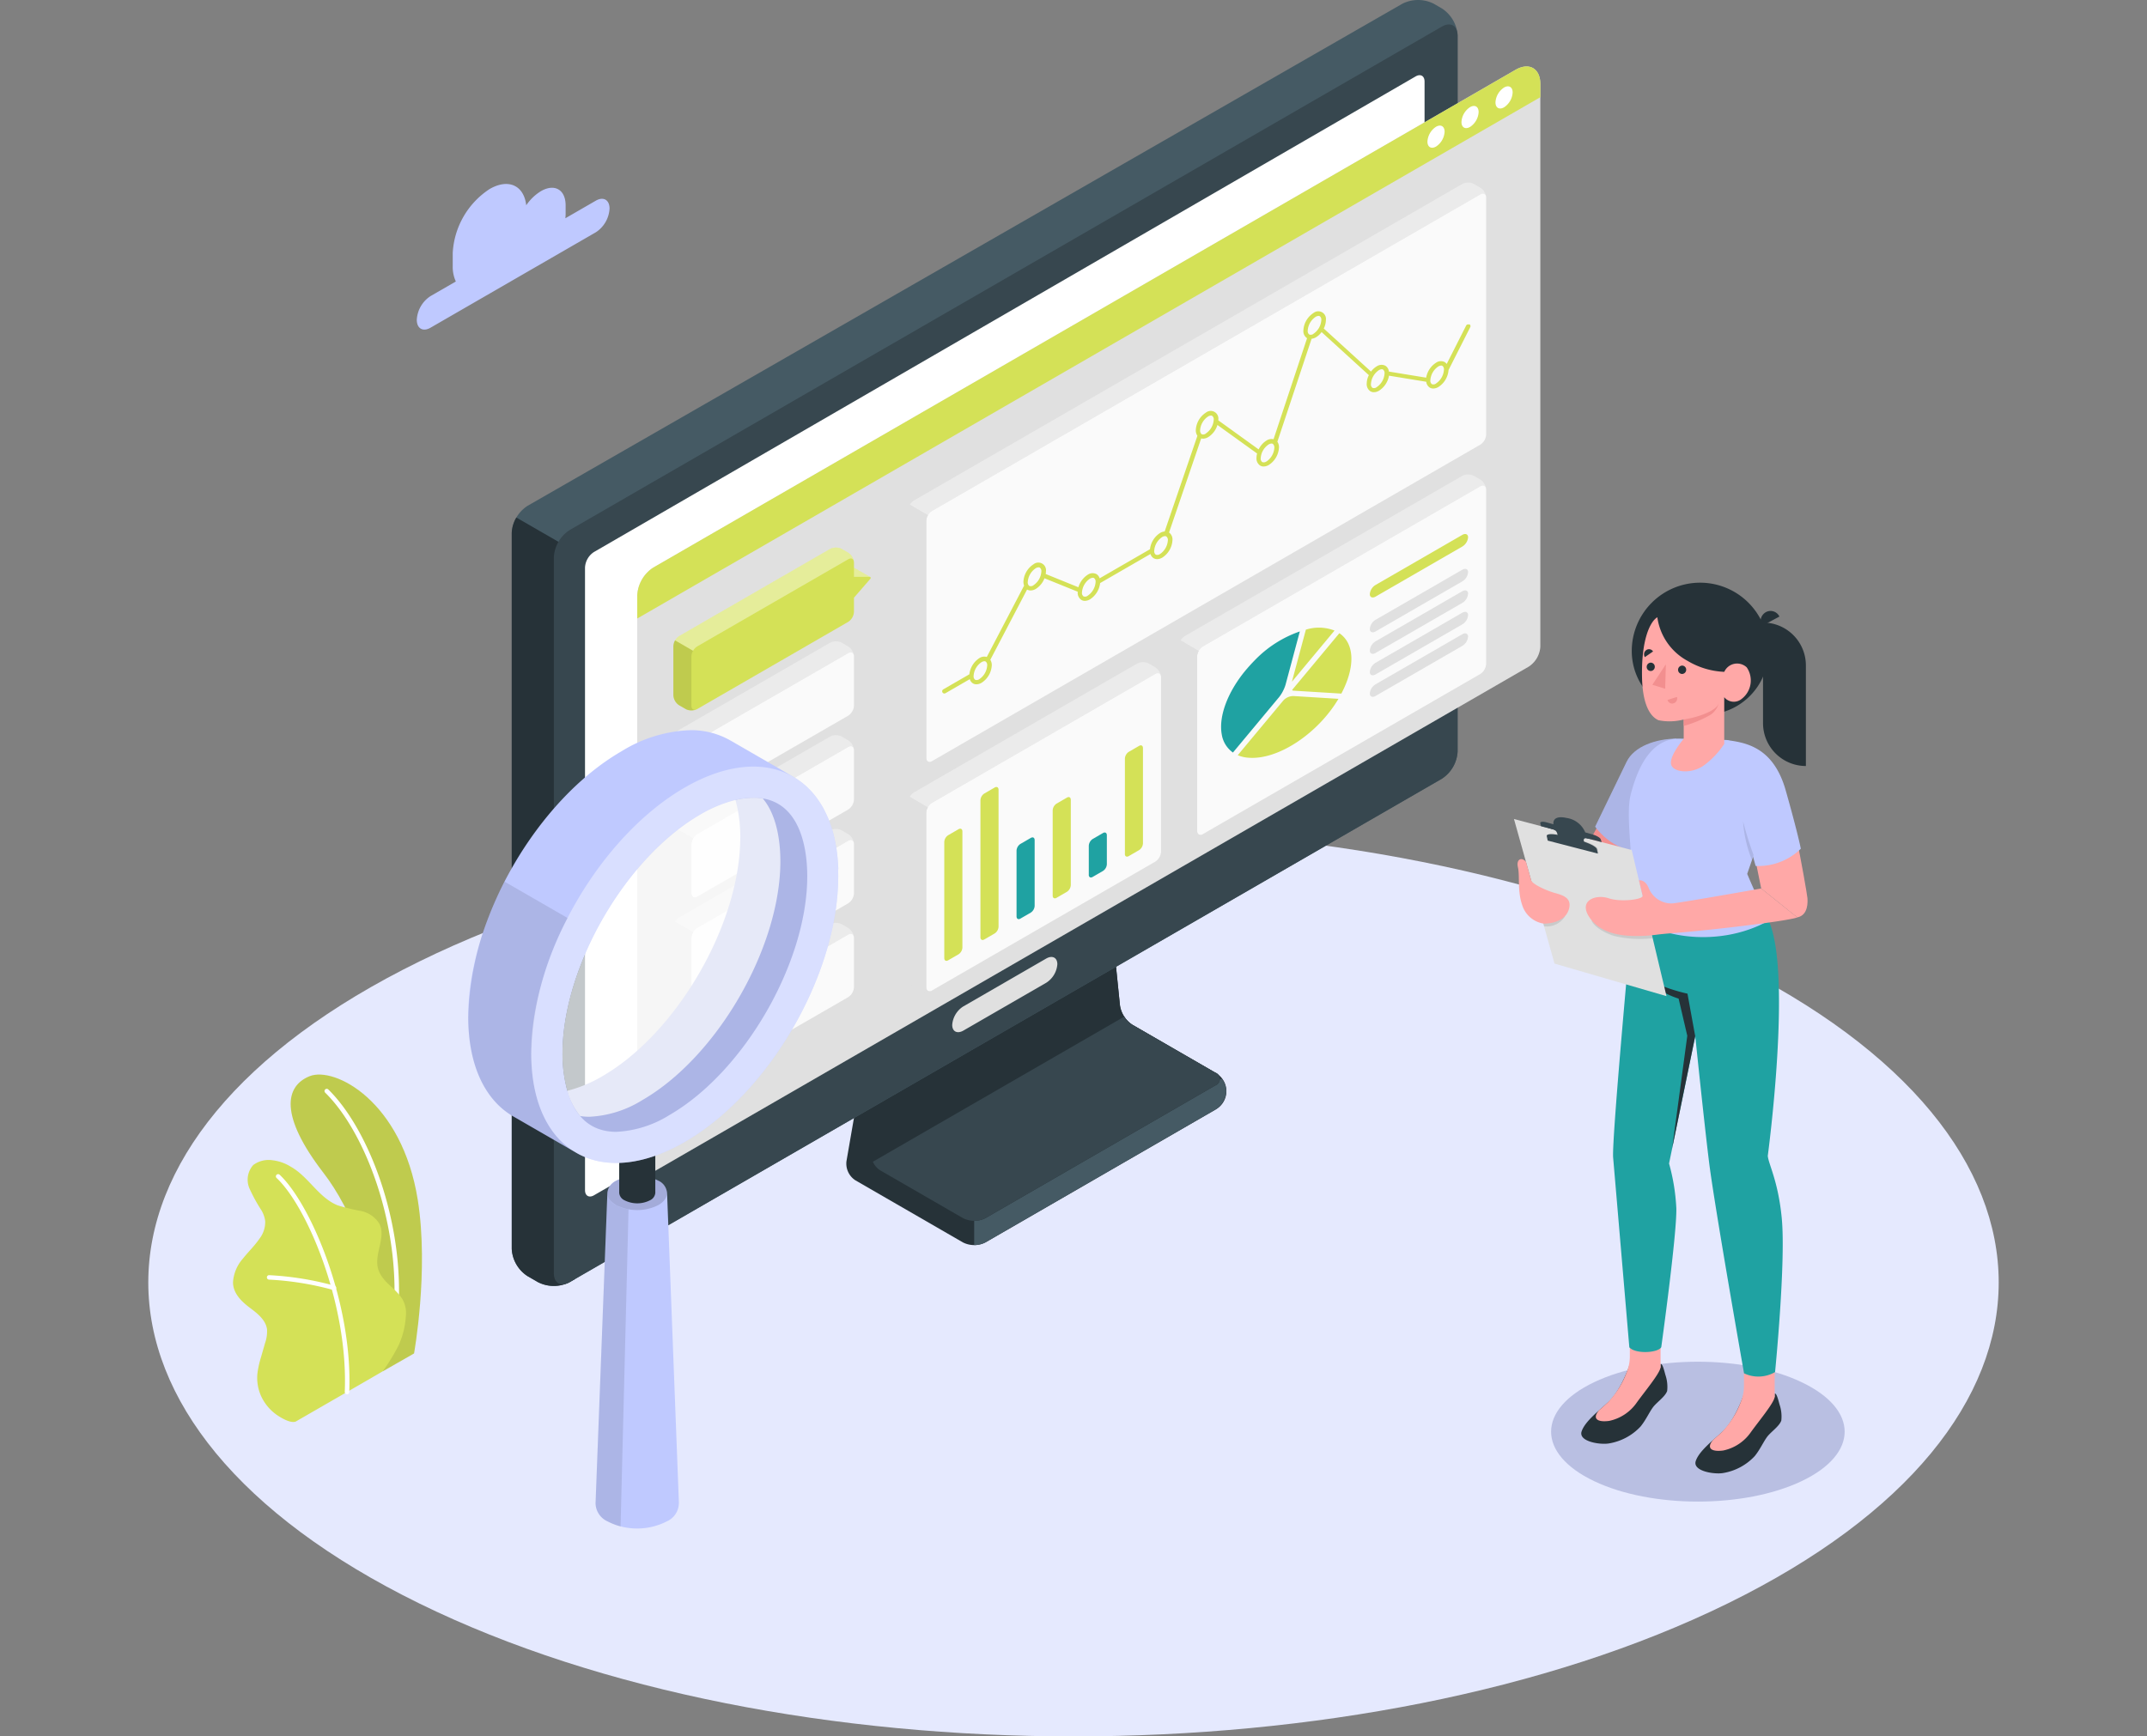 <svg xmlns="http://www.w3.org/2000/svg" width="295" height="238.652" viewBox="0 0 295 238.652">
  <rect x="0" y="0" width="295" height="238.652" fill="#808080" stroke="none"/>
  <g id="Group_1118954" data-name="Group 1118954" transform="translate(-915.289 -1342.348)">
    <rect id="Rectangle_409117" data-name="Rectangle 409117" width="295" height="223" transform="translate(915.289 1358)" fill="none"/>
    <g id="Cloud" transform="translate(935.669 1342.348)">
      <g id="Group_1120978" data-name="Group 1120978" transform="translate(-0.005 0)">
        <path id="Path_908290" data-name="Path 908290" d="M37.23,292.892c49.646,24.365,130.134,24.365,179.78,0s49.646-63.863,0-88.228-130.134-24.365-179.78,0-49.646,63.863,0,88.228Z" transform="translate(0.005 -72.514)" fill="#e5e9fe"/>
        <path id="Path_908291" data-name="Path 908291" d="M349.908,322.742c-7.875,3.751-20.644,3.751-28.52,0s-7.875-9.836,0-13.594,20.644-3.751,28.52,0S357.784,318.991,349.908,322.742Z" transform="translate(-122.733 -119.177)" fill="#b9bfe2"/>
        <g id="Device" transform="translate(49.937)">
          <g id="Group_1120951" data-name="Group 1120951" transform="translate(45.964 110.463)">
            <path id="Path_908292" data-name="Path 908292" d="M187.442,181.186l-22.911,13.227a4.326,4.326,0,0,0-1.845,2.639l-5.694,32.876a2.735,2.735,0,0,0,1.234,2.639L173,241.1a3.417,3.417,0,0,0,3.079,0l31.574-18.231a2.888,2.888,0,0,0,0-5.108L196.288,211.2a3.891,3.891,0,0,1-1.717-2.658l-2.529-24.8a3.778,3.778,0,0,0-1.625-2.6,3.31,3.31,0,0,0-2.982.055Z" transform="translate(-156.962 -180.803)" fill="#263238"/>
            <path id="Path_908293" data-name="Path 908293" d="M185.73,259.413v6.146a3.169,3.169,0,0,0,1.54-.367l31.574-18.231a3.3,3.3,0,0,0,1.54-2.554,3.05,3.05,0,0,0-.6-1.668H214.61Z" transform="translate(-168.154 -204.899)" fill="#455a64"/>
            <path id="Path_908294" data-name="Path 908294" d="M192.5,184.026l-22.911,13.227a4.326,4.326,0,0,0-1.845,2.639l-5.169,29.845a2.735,2.735,0,0,0,1.234,2.639l11.364,6.562a3.417,3.417,0,0,0,3.079,0l31.574-18.231a.939.939,0,0,0,0-1.778l-11.364-6.562a3.89,3.89,0,0,1-1.717-2.658l-2.529-24.8A1.062,1.062,0,0,0,192.5,184.026Z" transform="translate(-159.133 -181.975)" fill="#263238"/>
            <path id="Path_908295" data-name="Path 908295" d="M209.981,236.386l-11.364-6.562a3.523,3.523,0,0,1-1.124-1.124L162.95,248.642a2.606,2.606,0,0,0,1.02,1.191l11.364,6.562a3.416,3.416,0,0,0,3.079,0l31.574-18.231a.939.939,0,0,0,0-1.778Z" transform="translate(-159.292 -199.437)" fill="#37474f"/>
          </g>
          <g id="Group_1120952" data-name="Group 1120952">
            <path id="Path_908296" data-name="Path 908296" d="M85.363,176.231l-1.466-.849a4.758,4.758,0,0,1-2.157-3.733V73.254A4.747,4.747,0,0,1,83.9,69.527L204.109.513a4.788,4.788,0,0,1,4.313,0l1.118.648A4.758,4.758,0,0,1,211.7,4.894v98.395a4.767,4.767,0,0,1-2.157,3.733l-119.864,69.2a4.775,4.775,0,0,1-4.307,0Z" transform="translate(-81.734 0)" fill="#455a64"/>
            <path id="Path_908297" data-name="Path 908297" d="M90.4,121.057l-8.034-4.637a4.388,4.388,0,0,0-.635,2.126v98.395a4.767,4.767,0,0,0,2.157,3.733l1.466.849a4.775,4.775,0,0,0,4.307,0l.733-.422V121.057Z" transform="translate(-81.73 -45.292)" fill="#263238"/>
            <path id="Path_908298" data-name="Path 908298" d="M91.2,177.124V78.73A4.767,4.767,0,0,1,93.357,75L213.22,5.794c1.191-.684,2.157-.128,2.157,1.246v98.395a4.767,4.767,0,0,1-2.157,3.733l-119.864,69.2c-1.191.684-2.157.128-2.157-1.246Z" transform="translate(-85.414 -2.14)" fill="#37474f"/>
            <path id="Path_908299" data-name="Path 908299" d="M182.346,222.061,193.7,215.5c.849-.489,1.54-.141,1.54.776a3.3,3.3,0,0,1-1.54,2.554l-11.364,6.562c-.849.489-1.54.141-1.54-.776a3.294,3.294,0,0,1,1.54-2.554Z" transform="translate(-120.272 -83.752)" fill="#e0e0e0"/>
            <path id="Path_908300" data-name="Path 908300" d="M99.45,82.444l112.887-65.36c.678-.391,1.228-.073,1.228.709v85.76a2.706,2.706,0,0,1-1.234,2.132L99.444,170.861c-.678.391-1.234.073-1.234-.709V84.582a2.715,2.715,0,0,1,1.228-2.132Z" transform="translate(-88.141 -6.581)" fill="#fff"/>
          </g>
        </g>
        <g id="Tab" transform="translate(67.178 9.134)">
          <path id="Path_908301" data-name="Path 908301" d="M112.156,83.824,230.626,15.415c1.882-1.088,3.415-.2,3.415,1.973v77.3a3.526,3.526,0,0,1-1.589,2.749L111.538,167.25c-.874.5-1.588.092-1.588-.916V87.63a4.888,4.888,0,0,1,2.2-3.812Z" transform="translate(-109.95 -14.951)" fill="#e0e0e0"/>
          <path id="Path_908302" data-name="Path 908302" d="M234.052,19.172V17.388c0-2.169-1.54-3.061-3.415-1.973L112.159,83.824a4.878,4.878,0,0,0-2.2,3.812v3.189Z" transform="translate(-109.954 -14.951)" fill="#d4e157"/>
          <path id="Path_908303" data-name="Path 908303" d="M288.849,28.416a2.608,2.608,0,0,0-1.179,2.041c0,.751.525,1.057,1.179.678a2.609,2.609,0,0,0,1.179-2.041C290.028,28.343,289.5,28.038,288.849,28.416Z" transform="translate(-179.091 -20.126)" fill="#fff"/>
          <path id="Path_908304" data-name="Path 908304" d="M296.5,24a2.608,2.608,0,0,0-1.179,2.041c0,.751.525,1.057,1.179.678a2.608,2.608,0,0,0,1.179-2.041C297.678,23.923,297.153,23.618,296.5,24Z" transform="translate(-182.067 -18.407)" fill="#fff"/>
          <path id="Path_908305" data-name="Path 908305" d="M304.149,19.586a2.608,2.608,0,0,0-1.179,2.041c0,.751.525,1.057,1.179.678a2.608,2.608,0,0,0,1.179-2.041C305.328,19.513,304.8,19.208,304.149,19.586Z" transform="translate(-185.043 -16.691)" fill="#fff"/>
        </g>
        <g id="Graphics" transform="translate(72.145 25.095)">
          <g id="Group_1120954" data-name="Group 1120954" transform="translate(32.265)">
            <g id="Group_1120953" data-name="Group 1120953">
              <path id="Path_908306" data-name="Path 908306" d="M250.42,42.917c-.1-.324-.4-.428-.764-.22L174.313,86.2a1.594,1.594,0,0,0-.562.593l-2.48-1.436a1.594,1.594,0,0,1,.562-.593l75.343-43.5a1.735,1.735,0,0,1,1.589,0l.892.513a1.745,1.745,0,0,1,.764,1.136Z" transform="translate(-171.038 -41.075)" fill="#ebebeb"/>
              <path id="Path_908307" data-name="Path 908307" d="M251.882,44.12V76.678a1.745,1.745,0,0,1-.794,1.375l-75.343,43.5-.11.055a.665.665,0,0,1-.147.043c-.006,0-.018.006-.024.006-.3.043-.513-.171-.513-.562V88.542a1.63,1.63,0,0,1,.232-.782,1.594,1.594,0,0,1,.562-.593l75.343-43.506c.36-.208.666-.1.764.22a.181.181,0,0,1,.012.061A.871.871,0,0,1,251.882,44.12Z" transform="translate(-172.469 -42.039)" fill="#fafafa"/>
              <path id="Path_908308" data-name="Path 908308" d="M173.884,148.892a1.825,1.825,0,0,1-.751.067,1.38,1.38,0,0,1-.556-.171l-.892-.513a1.764,1.764,0,0,1-.794-1.375V114.342a1.6,1.6,0,0,1,.232-.782L173.6,115a1.63,1.63,0,0,0-.232.782V148.33c0,.391.214.6.513.562Z" transform="translate(-170.89 -69.275)" fill="#e0e0e0"/>
            </g>
            <path id="Path_908309" data-name="Path 908309" d="M250.939,71.874a.3.3,0,0,0-.409.134l-2.67,5.273a1.021,1.021,0,0,0-.275-.263,1.152,1.152,0,0,0-1.185.086,3.069,3.069,0,0,0-1.362,2.059l-5.12-.837a1.072,1.072,0,0,0-.489-.806,1.179,1.179,0,0,0-1.185.086,2.644,2.644,0,0,0-.782.721l-6.494-5.92a2.673,2.673,0,0,0,.293-1.155,1.055,1.055,0,0,0-1.7-.984,3.035,3.035,0,0,0-1.393,2.413,1.154,1.154,0,0,0,.507,1.057l-4.607,13.887a1.25,1.25,0,0,0-.959.171,2.931,2.931,0,0,0-1.087,1.228l-5.548-4s.006-.055.006-.079a1.055,1.055,0,0,0-1.7-.984,3.035,3.035,0,0,0-1.393,2.413,1.339,1.339,0,0,0,.22.776l-4.5,13.154a1.414,1.414,0,0,0-.635.208,3.078,3.078,0,0,0-1.381,2.23l-6.922,4a.987.987,0,0,0-.44-.587,1.179,1.179,0,0,0-1.185.086,3.083,3.083,0,0,0-1.289,1.729l-4.491-1.821a2.463,2.463,0,0,0,.031-.36,1.055,1.055,0,0,0-1.7-.984,3.034,3.034,0,0,0-1.393,2.413,1.578,1.578,0,0,0,.092.525l-5.126,9.806a1.222,1.222,0,0,0-1.014.153,3.078,3.078,0,0,0-1.381,2.23l-3.586,2.071a.305.305,0,0,0,.153.568.29.29,0,0,0,.153-.043l3.342-1.931a.987.987,0,0,0,.44.587.924.924,0,0,0,.477.122,1.433,1.433,0,0,0,.709-.214,3.034,3.034,0,0,0,1.393-2.413,1.406,1.406,0,0,0-.2-.745l5.053-9.659.012.012a.924.924,0,0,0,.477.122,1.433,1.433,0,0,0,.709-.214,2.989,2.989,0,0,0,1.191-1.46l4.564,1.845v.067a1.172,1.172,0,0,0,.513,1.069.924.924,0,0,0,.477.122,1.433,1.433,0,0,0,.709-.214,3.078,3.078,0,0,0,1.381-2.23l6.922-4a.987.987,0,0,0,.44.587.924.924,0,0,0,.477.122,1.433,1.433,0,0,0,.709-.214,3.034,3.034,0,0,0,1.393-2.413,1.184,1.184,0,0,0-.47-1.033l4.417-12.934a.868.868,0,0,0,.257.037,1.433,1.433,0,0,0,.709-.214,3.006,3.006,0,0,0,1.265-1.668l5.45,3.922a2.57,2.57,0,0,0-.086.593,1.172,1.172,0,0,0,.513,1.069.924.924,0,0,0,.477.122,1.433,1.433,0,0,0,.709-.214,3.034,3.034,0,0,0,1.393-2.413,1.339,1.339,0,0,0-.22-.776l4.7-14.15a1.5,1.5,0,0,0,.593-.2,2.644,2.644,0,0,0,.782-.721l6.494,5.92a2.673,2.673,0,0,0-.293,1.155,1.172,1.172,0,0,0,.513,1.069.924.924,0,0,0,.477.122,1.433,1.433,0,0,0,.709-.214,3.069,3.069,0,0,0,1.362-2.059l5.12.837a1.072,1.072,0,0,0,.489.806.924.924,0,0,0,.477.122,1.433,1.433,0,0,0,.709-.214,3.036,3.036,0,0,0,1.387-2.328l2.981-5.89a.3.3,0,0,0-.134-.409Zm-67.3,48.724a.593.593,0,0,1-.574.086.6.6,0,0,1-.208-.538,2.436,2.436,0,0,1,1.087-1.882.832.832,0,0,1,.4-.128.31.31,0,0,1,.171.043.6.6,0,0,1,.208.538A2.446,2.446,0,0,1,183.642,120.6Zm7.441-12.9a.593.593,0,0,1-.574.086.6.6,0,0,1-.208-.538,2.467,2.467,0,0,1,1.088-1.888.832.832,0,0,1,.4-.128.31.31,0,0,1,.171.043.6.6,0,0,1,.208.538,2.436,2.436,0,0,1-1.087,1.882Zm7.448,1.436a.593.593,0,0,1-.574.086.6.6,0,0,1-.208-.538,2.467,2.467,0,0,1,1.087-1.888.832.832,0,0,1,.4-.128.31.31,0,0,1,.171.043.6.6,0,0,1,.214.538,2.446,2.446,0,0,1-1.087,1.882Zm9.928-5.731a.592.592,0,0,1-.574.086.6.6,0,0,1-.208-.538,2.446,2.446,0,0,1,1.088-1.882.832.832,0,0,1,.4-.128.31.31,0,0,1,.171.043.6.6,0,0,1,.214.538,2.468,2.468,0,0,1-1.088,1.888Zm6.305-16.557a.593.593,0,0,1-.574.086.186.186,0,0,1-.049-.049l-.006-.006a.677.677,0,0,1-.153-.489A2.458,2.458,0,0,1,215.07,84.5a.832.832,0,0,1,.4-.128.31.31,0,0,1,.171.043.6.6,0,0,1,.208.538,2.436,2.436,0,0,1-1.088,1.882Zm8.327,3.831a.593.593,0,0,1-.574.086.6.6,0,0,1-.208-.538,2.436,2.436,0,0,1,1.087-1.882.832.832,0,0,1,.4-.128.31.31,0,0,1,.171.043.248.248,0,0,1,.061.055h0a.678.678,0,0,1,.153.489,2.457,2.457,0,0,1-1.088,1.888Zm6.458-17.534a.593.593,0,0,1-.574.086.6.6,0,0,1-.208-.538,2.458,2.458,0,0,1,1.088-1.888.832.832,0,0,1,.4-.128.31.31,0,0,1,.171.043.6.6,0,0,1,.208.538,2.446,2.446,0,0,1-1.088,1.882Zm8.688,7.331a.593.593,0,0,1-.574.086.6.6,0,0,1-.208-.538,2.467,2.467,0,0,1,1.088-1.888.832.832,0,0,1,.4-.128.31.31,0,0,1,.171.043.6.6,0,0,1,.208.538,2.436,2.436,0,0,1-1.088,1.882Zm8.162-.507a.593.593,0,0,1-.574.086.6.6,0,0,1-.208-.538,2.467,2.467,0,0,1,1.087-1.888.832.832,0,0,1,.4-.128.31.31,0,0,1,.171.043.6.6,0,0,1,.208.538,2.446,2.446,0,0,1-1.088,1.882Z" transform="translate(-173.867 -52.351)" fill="#d4e157"/>
          </g>
          <g id="Group_1120957" data-name="Group 1120957" transform="translate(32.265 65.91)">
            <g id="Group_1120955" data-name="Group 1120955">
              <path id="Path_908310" data-name="Path 908310" d="M205.745,150.8c-.1-.324-.409-.428-.764-.22L174.3,168.289a1.611,1.611,0,0,0-.58.629l-2.474-1.448a1.633,1.633,0,0,1,.574-.611l30.67-17.712a1.735,1.735,0,0,1,1.588,0l.9.513A1.79,1.79,0,0,1,205.745,150.8Z" transform="translate(-171.03 -148.955)" fill="#ebebeb"/>
              <path id="Path_908311" data-name="Path 908311" d="M207.215,152v23.962a1.771,1.771,0,0,1-.794,1.375L177.43,194.07l-1.686.978a.761.761,0,0,1-.122.061.062.062,0,0,1-.018.006c-.379.134-.654-.079-.654-.525V170.628a1.574,1.574,0,0,1,.214-.745,1.61,1.61,0,0,1,.58-.629l30.676-17.712c.354-.208.666-.1.764.22a.121.121,0,0,0,.012.061A.871.871,0,0,1,207.215,152Z" transform="translate(-172.47 -149.919)" fill="#fafafa"/>
              <path id="Path_908312" data-name="Path 908312" d="M174.024,205.941c-.031.012-.061.024-.1.037a.549.549,0,0,1-.134.037,1.136,1.136,0,0,1-.208.037c-.067.006-.141.012-.208.012a2,2,0,0,1-.428-.049,1.428,1.428,0,0,1-.373-.141l-.892-.519a1.745,1.745,0,0,1-.794-1.375V180.024a1.632,1.632,0,0,1,.22-.764l2.474,1.448a1.574,1.574,0,0,0-.214.745v23.962C173.37,205.861,173.645,206.075,174.024,205.941Z" transform="translate(-170.89 -160.745)" fill="#e0e0e0"/>
            </g>
            <g id="Group_1120956" data-name="Group 1120956" transform="translate(4.961 11.434)">
              <path id="Path_908313" data-name="Path 908313" d="M179.01,204.205v-15.97a1.175,1.175,0,0,1,.532-.916l1.424-.825c.293-.171.532-.031.532.305v15.97a1.175,1.175,0,0,1-.532.916l-1.424.825C179.248,204.682,179.01,204.541,179.01,204.205Z" transform="translate(-179.01 -174.965)" fill="#d4e157"/>
              <path id="Path_908314" data-name="Path 908314" d="M187.14,197.691V178.855a1.175,1.175,0,0,1,.532-.916l1.424-.825c.293-.171.532-.031.532.305v18.836a1.175,1.175,0,0,1-.532.916l-1.424.825C187.378,198.167,187.14,198.027,187.14,197.691Z" transform="translate(-182.173 -171.316)" fill="#d4e157"/>
              <path id="Path_908315" data-name="Path 908315" d="M195.26,199.237v-9.042a1.175,1.175,0,0,1,.532-.916l1.424-.825c.293-.171.532-.031.532.305V197.8a1.175,1.175,0,0,1-.532.916l-1.424.825C195.5,199.713,195.26,199.573,195.26,199.237Z" transform="translate(-185.332 -175.728)" fill="#1fa2a2"/>
              <path id="Path_908316" data-name="Path 908316" d="M203.39,192.849V181.125a1.175,1.175,0,0,1,.532-.916l1.424-.825c.293-.171.532-.031.532.305v11.724a1.175,1.175,0,0,1-.532.916l-1.424.825C203.628,193.326,203.39,193.185,203.39,192.849Z" transform="translate(-188.495 -172.199)" fill="#d4e157"/>
              <path id="Path_908317" data-name="Path 908317" d="M211.506,193.084v-3.99a1.185,1.185,0,0,1,.525-.916l1.424-.825c.293-.171.532-.031.532.305v3.99a1.175,1.175,0,0,1-.532.916l-1.424.825c-.293.171-.532.031-.532-.305Z" transform="translate(-191.65 -175.3)" fill="#1fa2a2"/>
              <path id="Path_908318" data-name="Path 908318" d="M219.626,182.59V169.485a1.185,1.185,0,0,1,.525-.916l1.424-.825c.293-.171.532-.031.532.305v13.105a1.175,1.175,0,0,1-.532.916l-1.424.825c-.293.171-.532.031-.532-.305Z" transform="translate(-194.809 -167.67)" fill="#d4e157"/>
            </g>
          </g>
          <g id="Group_1120961" data-name="Group 1120961" transform="translate(69.49 40.115)">
            <g id="Group_1120958" data-name="Group 1120958">
              <path id="Path_908319" data-name="Path 908319" d="M274.112,108.577c-.1-.324-.409-.428-.764-.22L235.225,130.37a1.611,1.611,0,0,0-.58.629l-2.474-1.448a1.633,1.633,0,0,1,.574-.611l38.118-22.013a1.735,1.735,0,0,1,1.588,0l.9.513A1.79,1.79,0,0,1,274.112,108.577Z" transform="translate(-231.956 -106.735)" fill="#ebebeb"/>
              <path id="Path_908320" data-name="Path 908320" d="M275.582,109.78v23.962a1.771,1.771,0,0,1-.794,1.375l-36.438,21.035-1.686.978a.761.761,0,0,1-.122.061.062.062,0,0,1-.018.006c-.379.134-.654-.079-.654-.525V132.709a1.574,1.574,0,0,1,.214-.745,1.61,1.61,0,0,1,.58-.629l38.124-22.013c.354-.208.666-.1.764.22a.121.121,0,0,0,.012.061.873.873,0,0,1,.018.177Z" transform="translate(-233.396 -107.699)" fill="#fafafa"/>
              <path id="Path_908321" data-name="Path 908321" d="M234.954,170.76c-.031.012-.061.024-.1.037a.551.551,0,0,1-.134.037,1.135,1.135,0,0,1-.208.037c-.067.006-.141.012-.208.012a2,2,0,0,1-.428-.049,1.428,1.428,0,0,1-.373-.141l-.892-.519a1.745,1.745,0,0,1-.794-1.375V144.844a1.632,1.632,0,0,1,.22-.764l2.474,1.448a1.574,1.574,0,0,0-.214.745v23.962C234.3,170.681,234.575,170.895,234.954,170.76Z" transform="translate(-231.82 -121.264)" fill="#e0e0e0"/>
            </g>
            <g id="Group_1120959" data-name="Group 1120959" transform="translate(5.77 21.063)">
              <path id="Path_908322" data-name="Path 908322" d="M252.082,142.05l-1.973,7.362a5.283,5.283,0,0,1-.843,1.625l-6.372,7.655a3.753,3.753,0,0,1-1.54-2.5c-.446-2.462.813-5.829,3.275-8.792.422-.5.849-.971,1.289-1.417A15.68,15.68,0,0,1,252.082,142.05Z" transform="translate(-241.265 -141.537)" fill="#1fa2a2"/>
              <path id="Path_908323" data-name="Path 908323" d="M258.848,156.965c-2.829,4.759-8.205,8.352-12.237,8.1a4.536,4.536,0,0,1-1.6-.354l6.281-7.545a1.912,1.912,0,0,1,1.3-.587h.067l6.2.385Z" transform="translate(-242.722 -147.189)" fill="#d4e157"/>
              <path id="Path_908324" data-name="Path 908324" d="M263.043,141.6l-5.853,7.032,1.918-7.154A5.929,5.929,0,0,1,263.043,141.6Z" transform="translate(-247.46 -141.21)" fill="#d4e157"/>
              <path id="Path_908325" data-name="Path 908325" d="M264.007,150.743l-6.543-.4a.708.708,0,0,1-.214-.049.316.316,0,0,1,.055-.122.381.381,0,0,1,.055-.073l6.372-7.655C265.834,143.87,265.944,147.071,264.007,150.743Z" transform="translate(-247.484 -141.688)" fill="#d4e157"/>
            </g>
            <path id="Path_908326" data-name="Path 908326" d="M274.71,128.391c0,.44.354.593.794.342l11.914-6.879a1.637,1.637,0,0,0,.794-1.259c0-.44-.354-.593-.794-.342L275.5,127.133A1.637,1.637,0,0,0,274.71,128.391Z" transform="translate(-248.506 -111.947)" fill="#d4e157"/>
            <g id="Group_1120960" data-name="Group 1120960" transform="translate(26.204 12.975)">
              <path id="Path_908327" data-name="Path 908327" d="M274.71,136.231c0,.44.354.593.794.342l11.914-6.879a1.638,1.638,0,0,0,.794-1.259c0-.44-.354-.593-.794-.342L275.5,134.973A1.637,1.637,0,0,0,274.71,136.231Z" transform="translate(-274.71 -127.973)" fill="#e0e0e0"/>
              <path id="Path_908328" data-name="Path 908328" d="M274.71,141.071c0,.44.354.593.794.342l11.914-6.879a1.637,1.637,0,0,0,.794-1.259c0-.44-.354-.593-.794-.342L275.5,139.813A1.637,1.637,0,0,0,274.71,141.071Z" transform="translate(-274.71 -129.856)" fill="#e0e0e0"/>
              <path id="Path_908329" data-name="Path 908329" d="M274.71,145.9c0,.44.354.593.794.342l11.914-6.879a1.637,1.637,0,0,0,.794-1.259c0-.44-.354-.593-.794-.342L275.5,144.643A1.637,1.637,0,0,0,274.71,145.9Z" transform="translate(-274.71 -131.735)" fill="#e0e0e0"/>
              <path id="Path_908330" data-name="Path 908330" d="M274.71,150.741c0,.44.354.593.794.342l11.914-6.879a1.637,1.637,0,0,0,.794-1.259c0-.44-.354-.593-.794-.342L275.5,149.483A1.637,1.637,0,0,0,274.71,150.741Z" transform="translate(-274.71 -133.618)" fill="#e0e0e0"/>
            </g>
          </g>
          <g id="Group_1120967" data-name="Group 1120967" transform="translate(0 50.152)">
            <g id="Group_1120962" data-name="Group 1120962" transform="translate(0 12.897)">
              <path id="Path_908331" data-name="Path 908331" d="M143.014,146.116c-.1-.33-.4-.434-.764-.22L121.5,157.871a1.7,1.7,0,0,0-.562.593l-2.48-1.43a1.643,1.643,0,0,1,.562-.593L139.77,144.46a1.773,1.773,0,0,1,1.588,0l.892.519a1.745,1.745,0,0,1,.764,1.136Z" transform="translate(-118.228 -144.273)" fill="#ebebeb"/>
              <path id="Path_908332" data-name="Path 908332" d="M144.477,147.317v6.763a1.755,1.755,0,0,1-.794,1.375L122.934,167.43a1.638,1.638,0,0,1-.147.073.086.086,0,0,0-.037.012c-.354.1-.611-.11-.611-.544v-6.763a1.584,1.584,0,0,1,.232-.782,1.694,1.694,0,0,1,.562-.593l20.748-11.975c.36-.214.666-.11.764.22a.18.18,0,0,1,.012.061A.92.92,0,0,1,144.477,147.317Z" transform="translate(-119.66 -145.235)" fill="#fafafa"/>
              <path id="Path_908333" data-name="Path 908333" d="M121.171,174.679a1.538,1.538,0,0,1-.3.079,1.771,1.771,0,0,1-.929-.079,1.577,1.577,0,0,1-.177-.086l-.892-.513a1.745,1.745,0,0,1-.794-1.375v-6.763a1.65,1.65,0,0,1,.232-.782l2.48,1.43a1.584,1.584,0,0,0-.232.782v6.763C120.56,174.569,120.817,174.783,121.171,174.679Z" transform="translate(-118.08 -152.399)" fill="#e0e0e0"/>
            </g>
            <g id="Group_1120963" data-name="Group 1120963" transform="translate(0 25.795)">
              <path id="Path_908334" data-name="Path 908334" d="M143.014,167.226c-.1-.33-.4-.434-.764-.22L121.5,178.981a1.7,1.7,0,0,0-.562.593l-2.48-1.43a1.644,1.644,0,0,1,.562-.593L139.77,165.57a1.773,1.773,0,0,1,1.588,0l.892.519a1.745,1.745,0,0,1,.764,1.136Z" transform="translate(-118.228 -165.383)" fill="#ebebeb"/>
              <path id="Path_908335" data-name="Path 908335" d="M144.477,168.427v6.763a1.755,1.755,0,0,1-.794,1.375L122.934,188.54a1.638,1.638,0,0,1-.147.073.087.087,0,0,0-.037.012c-.354.1-.611-.11-.611-.544v-6.763a1.584,1.584,0,0,1,.232-.782,1.694,1.694,0,0,1,.562-.593l20.748-11.975c.36-.214.666-.11.764.22a.18.18,0,0,1,.012.061A.92.92,0,0,1,144.477,168.427Z" transform="translate(-119.66 -166.345)" fill="#fafafa"/>
              <path id="Path_908336" data-name="Path 908336" d="M121.171,195.789a1.535,1.535,0,0,1-.3.079,1.771,1.771,0,0,1-.929-.079,1.585,1.585,0,0,1-.177-.086l-.892-.513a1.745,1.745,0,0,1-.794-1.375v-6.763a1.65,1.65,0,0,1,.232-.782l2.48,1.43a1.584,1.584,0,0,0-.232.782v6.763C120.56,195.679,120.817,195.893,121.171,195.789Z" transform="translate(-118.08 -173.509)" fill="#e0e0e0"/>
            </g>
            <g id="Group_1120964" data-name="Group 1120964" transform="translate(0 38.686)">
              <path id="Path_908337" data-name="Path 908337" d="M143.014,188.326c-.1-.33-.4-.434-.764-.22L121.5,200.081a1.7,1.7,0,0,0-.562.593l-2.48-1.43a1.643,1.643,0,0,1,.562-.593L139.77,186.67a1.773,1.773,0,0,1,1.588,0l.892.519a1.745,1.745,0,0,1,.764,1.136Z" transform="translate(-118.228 -186.483)" fill="#ebebeb"/>
              <path id="Path_908338" data-name="Path 908338" d="M144.477,189.527v6.763a1.755,1.755,0,0,1-.794,1.375L122.934,209.64a1.634,1.634,0,0,1-.147.073.087.087,0,0,0-.037.012c-.354.1-.611-.11-.611-.544v-6.763a1.584,1.584,0,0,1,.232-.782,1.694,1.694,0,0,1,.562-.593l20.748-11.975c.36-.214.666-.11.764.22a.18.18,0,0,1,.012.061A.92.92,0,0,1,144.477,189.527Z" transform="translate(-119.66 -187.445)" fill="#fafafa"/>
              <path id="Path_908339" data-name="Path 908339" d="M121.171,216.889a1.537,1.537,0,0,1-.3.079,1.771,1.771,0,0,1-.929-.079,1.582,1.582,0,0,1-.177-.086l-.892-.513a1.745,1.745,0,0,1-.794-1.375v-6.763a1.65,1.65,0,0,1,.232-.782l2.48,1.43a1.584,1.584,0,0,0-.232.782v6.763C120.56,216.779,120.817,216.993,121.171,216.889Z" transform="translate(-118.08 -194.609)" fill="#e0e0e0"/>
            </g>
            <g id="Group_1120965" data-name="Group 1120965" transform="translate(0 51.583)">
              <path id="Path_908340" data-name="Path 908340" d="M143.014,209.436c-.1-.33-.4-.434-.764-.22L121.5,221.191a1.694,1.694,0,0,0-.562.593l-2.48-1.43a1.644,1.644,0,0,1,.562-.593L139.77,207.78a1.773,1.773,0,0,1,1.588,0l.892.519a1.745,1.745,0,0,1,.764,1.136Z" transform="translate(-118.228 -207.593)" fill="#ebebeb"/>
              <path id="Path_908341" data-name="Path 908341" d="M144.477,210.637V217.4a1.755,1.755,0,0,1-.794,1.375L122.934,230.75a1.638,1.638,0,0,1-.147.073.087.087,0,0,0-.037.012c-.354.1-.611-.11-.611-.544v-6.763a1.584,1.584,0,0,1,.232-.782,1.7,1.7,0,0,1,.562-.593l20.748-11.975c.36-.214.666-.11.764.22a.18.18,0,0,1,.012.061A.92.92,0,0,1,144.477,210.637Z" transform="translate(-119.66 -208.555)" fill="#fafafa"/>
              <path id="Path_908342" data-name="Path 908342" d="M121.171,238a1.537,1.537,0,0,1-.3.079,1.771,1.771,0,0,1-.929-.079,1.582,1.582,0,0,1-.177-.086l-.892-.513a1.745,1.745,0,0,1-.794-1.375v-6.763a1.65,1.65,0,0,1,.232-.782l2.48,1.43a1.584,1.584,0,0,0-.232.782v6.763c0,.434.257.648.611.544Z" transform="translate(-118.08 -215.719)" fill="#e0e0e0"/>
            </g>
            <g id="Group_1120966" data-name="Group 1120966">
              <path id="Path_908343" data-name="Path 908343" d="M145.048,127.2a.245.245,0,0,1,.079.024l-2.23-1.277v-.69a.92.92,0,0,0-.018-.177.1.1,0,0,0-.012-.061,1.745,1.745,0,0,0-.764-1.136l-.892-.519a1.773,1.773,0,0,0-1.588,0l-20.748,11.981a1.751,1.751,0,0,0-.794,1.375v6.763a1.745,1.745,0,0,0,.794,1.375l.892.513a1.577,1.577,0,0,0,.177.086,1.771,1.771,0,0,0,.929.079,1.539,1.539,0,0,0,.3-.079.087.087,0,0,1,.037-.012,1.635,1.635,0,0,0,.147-.073L142.1,133.392a1.755,1.755,0,0,0,.794-1.375v-1.949l2.267-2.615a.151.151,0,0,0-.116-.25Z" transform="translate(-118.08 -123.166)" fill="#d4e157"/>
              <path id="Path_908344" data-name="Path 908344" d="M121.171,153.569a1.537,1.537,0,0,1-.3.079,1.771,1.771,0,0,1-.929-.079,1.582,1.582,0,0,1-.177-.086l-.892-.513a1.745,1.745,0,0,1-.794-1.375v-6.763a1.65,1.65,0,0,1,.232-.782l2.48,1.43a1.584,1.584,0,0,0-.232.782v6.763C120.56,153.459,120.817,153.673,121.171,153.569Z" transform="translate(-118.08 -131.289)" opacity="0.1"/>
              <path id="Path_908345" data-name="Path 908345" d="M143.014,125.006c-.1-.33-.4-.434-.764-.22L121.5,136.761a1.7,1.7,0,0,0-.562.593l-2.48-1.43a1.644,1.644,0,0,1,.562-.593L139.77,123.35a1.773,1.773,0,0,1,1.588,0l.892.519a1.745,1.745,0,0,1,.764,1.136Z" transform="translate(-118.228 -123.163)" fill="#fff" opacity="0.4"/>
              <path id="Path_908346" data-name="Path 908346" d="M160.851,128.959H158.7V127.7l2.23,1.277a.148.148,0,0,0-.079-.024Z" transform="translate(-133.883 -124.928)" fill="#fff" opacity="0.4"/>
            </g>
          </g>
        </g>
        <g id="Plants" transform="translate(11.642 147.688)">
          <g id="Group_1120969" data-name="Group 1120969" transform="translate(7.919)">
            <path id="Path_908347" data-name="Path 908347" d="M44.682,282.512l4.283-2.45s2.053-11.327.519-21.06C47.321,245.317,38,240.594,34.619,241.957s-4.179,5.413,1.931,13.325C40.155,259.949,44.8,269.81,44.682,282.512Z" transform="translate(-32.011 -241.732)" fill="#d4e157"/>
            <g id="Group_1120968" data-name="Group 1120968" opacity="0.1">
              <path id="Path_908348" data-name="Path 908348" d="M44.682,282.512l4.283-2.45s2.053-11.327.519-21.06C47.321,245.317,38,240.594,34.619,241.957s-4.179,5.413,1.931,13.325C40.155,259.949,44.8,269.81,44.682,282.512Z" transform="translate(-32.011 -241.732)"/>
            </g>
            <path id="Path_908349" data-name="Path 908349" d="M49.2,278.327h-.043a.312.312,0,0,1-.263-.342c1.772-12.812-3.385-26.852-9.17-32.509a.307.307,0,1,1,.434-.434c5.9,5.761,11.15,20.027,9.348,33.028a.3.3,0,0,1-.3.263Z" transform="translate(-34.975 -242.984)" fill="#fff"/>
          </g>
          <g id="Group_1120970" data-name="Group 1120970" transform="translate(0 11.756)">
            <path id="Path_908350" data-name="Path 908350" d="M27.75,296.865c-.678.391-2.071-.458-2.609-.819a6.455,6.455,0,0,1-2.151-2.468,6.055,6.055,0,0,1-.538-3.635,14.068,14.068,0,0,1,.458-1.931c.177-.623.36-1.252.538-1.876a4.806,4.806,0,0,0,.275-1.894c-.165-1.283-1.3-2.181-2.34-2.957-1.142-.855-2.34-1.992-2.334-3.537a5.429,5.429,0,0,1,1.362-3.238c.739-.935,1.613-1.766,2.285-2.749a3.768,3.768,0,0,0,.776-2.4,3.948,3.948,0,0,0-.525-1.5,22.142,22.142,0,0,1-1.643-3.006,3.03,3.03,0,0,1,.519-3.2,3.538,3.538,0,0,1,2.658-.66,6.067,6.067,0,0,1,2.474.868c2.456,1.362,3.855,4.271,6.458,5.321a25.793,25.793,0,0,0,3.153.77,3.872,3.872,0,0,1,2.6,1.778c.953,1.906-.819,4.258-.147,6.287.593,1.79,2.334,2.48,3.318,4.093a3.845,3.845,0,0,1,.458,2.346,11.277,11.277,0,0,1-.99,3.965,27.8,27.8,0,0,1-2.175,3.574c-.043.043-11.785,6.806-11.889,6.867Z" transform="translate(-19.05 -260.973)" fill="#d4e157"/>
            <path id="Path_908351" data-name="Path 908351" d="M38.461,294.386h-.006a.312.312,0,0,1-.3-.318c.507-12.128-5.211-25.52-9.366-29.405a.307.307,0,0,1,.422-.446c4.24,3.971,10.069,17.583,9.561,29.882a.3.3,0,0,1-.305.293Z" transform="translate(-22.802 -262.203)" fill="#fff"/>
            <path id="Path_908352" data-name="Path 908352" d="M35.849,288.9a.33.33,0,0,1-.092-.012,40.935,40.935,0,0,0-8.8-1.417.307.307,0,0,1-.293-.318.3.3,0,0,1,.318-.293,41.643,41.643,0,0,1,8.957,1.448.3.3,0,0,1-.092.593Z" transform="translate(-22.01 -271.044)" fill="#fff"/>
          </g>
        </g>
        <g id="Lens" transform="translate(43.968 100.362)">
          <path id="Path_908353" data-name="Path 908353" d="M110.4,266.843h0a2.038,2.038,0,0,0-1.2-1.674,6.432,6.432,0,0,0-5.8,0,2.046,2.046,0,0,0-1.2,1.674h0l-1.625,42.688h0A2.784,2.784,0,0,0,102.236,312a8.956,8.956,0,0,0,8.114,0,2.767,2.767,0,0,0,1.668-2.468h.012L110.4,266.843Z" transform="translate(-83.088 -203.255)" fill="#bfc9ff"/>
          <path id="Path_908354" data-name="Path 908354" d="M104.446,265.169c-1.6.923-1.6,2.426,0,3.348a6.432,6.432,0,0,0,5.8,0c1.6-.923,1.6-2.426,0-3.348A6.432,6.432,0,0,0,104.446,265.169Z" transform="translate(-84.131 -203.255)" opacity="0.15"/>
          <path id="Path_908355" data-name="Path 908355" d="M110.134,245.8a3.857,3.857,0,0,0-3.507,0,1.24,1.24,0,0,0-.727,1.014h0v12.6h0a1.24,1.24,0,0,0,.727,1.014,3.857,3.857,0,0,0,3.507,0,1.24,1.24,0,0,0,.727-1.014v-12.6h0A1.24,1.24,0,0,0,110.134,245.8Z" transform="translate(-85.164 -195.825)" fill="#263238"/>
          <g id="Group_1120971" data-name="Group 1120971">
            <path id="Path_908356" data-name="Path 908356" d="M122.8,183.375c-.006-.251-.018-.495-.037-.739s-.031-.483-.055-.721c-.012-.159-.031-.318-.049-.477-.043-.415-.1-.825-.171-1.216-.031-.177-.061-.36-.1-.538s-.067-.336-.1-.5c-.1-.452-.214-.892-.342-1.314-.067-.2-.128-.4-.2-.6a.539.539,0,0,1-.031-.092c-.073-.2-.141-.385-.214-.568-.086-.214-.171-.428-.269-.629-.067-.153-.134-.3-.214-.446a2.2,2.2,0,0,0-.159-.318c-.061-.128-.128-.257-.2-.379-.018-.031-.031-.061-.049-.086-.061-.11-.128-.22-.2-.33-.043-.073-.092-.141-.134-.208a11.149,11.149,0,0,0-1.051-1.4c-.067-.073-.134-.147-.2-.22s-.11-.116-.165-.171c-.067-.073-.141-.141-.214-.214a6.827,6.827,0,0,0-.635-.568c-.1-.092-.214-.177-.324-.257s-.22-.165-.336-.244a5.9,5.9,0,0,0-.544-.354l-.147-.092-.031-.024h-.006l-8.657-5h-.012l-.049-.031a10.861,10.861,0,0,0-5.438-1.375,19.17,19.17,0,0,0-9.427,2.884c-11.645,6.727-21.09,23.082-21.09,36.535,0,6.708,2.346,11.425,6.14,13.637l.037.018h0l8.663,5v.006l.037.024h0a.792.792,0,0,1,.1.049,5.593,5.593,0,0,0,.5.263c.208.1.422.2.635.281.189.079.385.153.58.214a3,3,0,0,0,.312.092,2.116,2.116,0,0,0,.336.1,3.5,3.5,0,0,0,.342.086,1.835,1.835,0,0,0,.25.055c.147.031.305.061.458.079a.311.311,0,0,0,.1.018q.275.046.55.073c3.14.33,6.794-.556,10.7-2.81,11.651-6.727,21.1-23.088,21.1-36.535,0-.324-.006-.642-.018-.959Zm-14.131-9.513a18.792,18.792,0,0,1,.666,5.132c0,11.865-8.682,26.9-18.958,32.833a18.322,18.322,0,0,1-4.808,2,19.047,19.047,0,0,1-.666-5.138c0-11.865,8.682-26.9,18.958-32.833A18.292,18.292,0,0,1,108.666,173.862Z" transform="translate(-71.96 -164.27)" fill="#bfc9ff"/>
            <path id="Path_908357" data-name="Path 908357" d="M86.507,235.431,78.1,230.58c-3.794-2.218-6.14-6.934-6.14-13.63a41.848,41.848,0,0,1,4.992-18.61l8.663,5a41.768,41.768,0,0,0-4.992,18.61c0,6.562,2.23,11.217,5.884,13.49Z" transform="translate(-71.96 -177.525)" opacity="0.1"/>
            <path id="Path_908358" data-name="Path 908358" d="M128.314,186.56c-.006-.25-.018-.495-.037-.739s-.031-.483-.055-.721c-.012-.159-.031-.318-.049-.477-.043-.415-.1-.825-.171-1.216-.031-.177-.061-.36-.1-.538s-.067-.336-.1-.5c-.1-.452-.214-.892-.342-1.314-.067-.2-.128-.4-.2-.6a.538.538,0,0,1-.031-.092c-.073-.2-.141-.385-.214-.568-.086-.214-.171-.428-.269-.629-.067-.153-.134-.3-.214-.446a2.2,2.2,0,0,0-.159-.318c-.061-.128-.128-.257-.2-.379-.018-.031-.031-.061-.049-.086-.061-.11-.128-.22-.2-.33-.043-.073-.092-.141-.134-.208a11.149,11.149,0,0,0-1.051-1.4c-.067-.073-.134-.147-.2-.22s-.11-.116-.165-.171c-.067-.073-.141-.141-.214-.214a6.834,6.834,0,0,0-.635-.568c-.1-.092-.214-.177-.324-.257s-.22-.165-.336-.244a5.9,5.9,0,0,0-.544-.354c-3.831-2.328-9.183-2.053-15.1,1.362-11.651,6.727-21.1,23.082-21.1,36.535,0,6.812,2.419,11.572,6.323,13.734a5.6,5.6,0,0,0,.5.263c.208.1.422.2.635.281.189.079.385.153.58.214a3,3,0,0,0,.312.092,2.12,2.12,0,0,0,.336.1,3.5,3.5,0,0,0,.342.086,1.833,1.833,0,0,0,.25.055c.147.031.305.061.458.079a.31.31,0,0,0,.1.018q.275.046.55.073c3.14.33,6.794-.556,10.7-2.81,11.651-6.727,21.1-23.088,21.1-36.535,0-.324-.006-.642-.018-.959ZM105.1,220.352a15.1,15.1,0,0,1-7.283,2.3c-4.038,0-5.9-2.755-6.733-5.645a19.046,19.046,0,0,1-.666-5.138c0-11.865,8.682-26.9,18.958-32.833a18.292,18.292,0,0,1,4.808-1.992,10.633,10.633,0,0,1,2.474-.312c6.678,0,7.393,7.539,7.393,10.783C124.05,199.384,115.374,214.42,105.1,220.352Z" transform="translate(-77.477 -167.456)" fill="#fff" opacity="0.4"/>
            <path id="Path_908359" data-name="Path 908359" d="M127.2,190.243c0,11.865-8.676,26.9-18.952,32.833a15.1,15.1,0,0,1-7.283,2.3c-4.038,0-5.9-2.755-6.733-5.645a18.322,18.322,0,0,0,4.808-2C109.315,211.8,118,196.768,118,184.9a18.793,18.793,0,0,0-.666-5.132,10.634,10.634,0,0,1,2.474-.312C126.482,179.46,127.2,187,127.2,190.243Z" transform="translate(-80.624 -170.18)" opacity="0.1"/>
            <path id="Path_908360" data-name="Path 908360" d="M123.083,188.172c0,11.865-8.676,26.9-18.952,32.833a15.1,15.1,0,0,1-7.283,2.3,7.665,7.665,0,0,1-1.277-.1,9.347,9.347,0,0,1-1.766-3.47,19.047,19.047,0,0,1-.666-5.138c0-11.865,8.682-26.9,18.958-32.833a18.292,18.292,0,0,1,4.808-1.992,10.634,10.634,0,0,1,2.474-.312,7.739,7.739,0,0,1,1.283.1c2.108,2.487,2.419,6.476,2.419,8.608Z" transform="translate(-80.2 -170.18)" fill="#fff" opacity="0.7"/>
          </g>
          <path id="Path_908361" data-name="Path 908361" d="M105.113,270.611l-1.094,43.58a7.037,7.037,0,0,1-1.766-.69,2.767,2.767,0,0,1-1.668-2.468h-.006l1.625-42.681a2.038,2.038,0,0,0,1.2,1.674,5.357,5.357,0,0,0,1.7.587Z" transform="translate(-83.094 -204.762)" opacity="0.1"/>
        </g>
        <g id="Character" transform="translate(187.646 80.084)">
          <g id="Character2">
            <g id="Group_1120974" data-name="Group 1120974" transform="translate(9.091)">
              <path id="Path_908362" data-name="Path 908362" d="M368.419,196.762c-.037-.47-.91-5.474-1.515-8.272l-5.884,1.8,1.045,5.15,4.955,3.977c1.552-.305,1.43-2.187,1.4-2.658Z" transform="translate(-337.187 -153.415)" fill="#ffa8a7"/>
              <g id="Group_1120973" data-name="Group 1120973">
                <path id="Path_908363" data-name="Path 908363" d="M342.387,149.232h1.253a8.761,8.761,0,0,0,8.761-8.761h0a9.389,9.389,0,0,0-9.39-9.39h0a9.389,9.389,0,0,0-9.39,9.39h0a8.761,8.761,0,0,0,8.761,8.761Z" transform="translate(-326.527 -131.08)" fill="#263238"/>
                <path id="Path_908364" data-name="Path 908364" d="M324.79,184.76l-2.78,5.1,4.326,3.7,3.965-6.281Z" transform="translate(-322.01 -151.964)" fill="#f28f8f"/>
                <path id="Path_908365" data-name="Path 908365" d="M336.54,166.16c-2.755.031-5.792,1.033-6.837,3.2s-4.313,8.9-4.313,8.9,2.438,3.568,6.305,3.318Z" transform="translate(-323.325 -144.728)" fill="#bfc9ff"/>
                <g id="Group_1120972" data-name="Group 1120972" transform="translate(2.065 21.432)" opacity="0.1">
                  <path id="Path_908366" data-name="Path 908366" d="M336.54,166.16c-2.755.031-5.792,1.033-6.837,3.2s-4.313,8.9-4.313,8.9,2.438,3.568,6.305,3.318Z" transform="translate(-325.39 -166.16)"/>
                </g>
                <path id="Path_908367" data-name="Path 908367" d="M354.616,314.092v-.6c-.238.709-1.344,3.757-3.018,5.285-1.332,1.216-3.146,2.615-3.611,3.971-.483,1.405,2.529,1.882,3.77,1.662a7.647,7.647,0,0,0,4.332-2.328c.715-.88,1.173-1.918,1.68-2.615s1.686-1.46,1.967-2.261a5.094,5.094,0,0,0-.244-2.218c-.2-.745-.409-1.564-.66-1.5v.458a3.32,3.32,0,0,1-2.108.715C356.107,314.685,354.61,314.563,354.616,314.092Z" transform="translate(-332.096 -202.043)" fill="#263238"/>
                <path id="Path_908368" data-name="Path 908368" d="M351.667,317.628c.415-.367.831-.727,1.2-1.075a12.327,12.327,0,0,0,2.572-4.112,5.775,5.775,0,0,0,.44-2.224V307.81H360.1v3.916h0v.1l-.018.012c-.2.88-2.138,3.207-3.238,4.729a6.138,6.138,0,0,1-3.812,2.542c-1.589.214-2.4-.287-1.368-1.491Z" transform="translate(-333.369 -199.836)" fill="#ffa8a7"/>
                <path id="Path_908369" data-name="Path 908369" d="M328.946,307.432v-.6c-.238.709-1.344,3.757-3.018,5.285-1.332,1.216-3.146,2.615-3.611,3.971-.483,1.405,2.529,1.882,3.77,1.662a7.648,7.648,0,0,0,4.332-2.328c.715-.88,1.173-1.918,1.68-2.615s1.686-1.46,1.967-2.261a5.094,5.094,0,0,0-.244-2.218c-.2-.745-.409-1.564-.66-1.5v.458a3.319,3.319,0,0,1-2.108.715C330.437,308.025,328.94,307.9,328.946,307.432Z" transform="translate(-322.109 -199.452)" fill="#263238"/>
                <path id="Path_908370" data-name="Path 908370" d="M326,310.968c.415-.367.831-.727,1.2-1.075a12.327,12.327,0,0,0,2.572-4.112,5.775,5.775,0,0,0,.44-2.224V301.15h4.222v3.916h0v.1l-.018.012c-.2.88-2.138,3.208-3.238,4.729a6.138,6.138,0,0,1-3.812,2.542c-1.589.214-2.4-.287-1.369-1.491Z" transform="translate(-323.382 -197.244)" fill="#ffa8a7"/>
                <path id="Path_908371" data-name="Path 908371" d="M350.788,206.441c3.275,7.148-.116,32.32-.116,32.32.1,1.161,1.424,3.44,1.918,8.547.587,6.03-.916,21.176-.916,21.176a4.572,4.572,0,0,1-4.264.171s-4.02-22.807-4.778-28.807c-.66-5.236-1.925-17.534-1.925-17.534l-3.6,17.5a27.873,27.873,0,0,1,1,6.165c.086,3.544-2.071,19.08-2.071,19.08-.415.794-3.562.984-4.387.018,0,0-1.857-21.823-2.224-26.063-.22-2.535,2.67-33.627,2.67-33.627l18.7,1.045Z" transform="translate(-324.889 -159.99)" fill="#1fa2a2"/>
                <path id="Path_908372" data-name="Path 908372" d="M343.054,227.564l-1.063-5.847s-4.5-.929-6.531-2.847a11.645,11.645,0,0,0,5.315,3.531l1.191,5.108-2.083,15.476,3.171-15.427Z" transform="translate(-327.243 -165.234)" fill="#263238"/>
                <path id="Path_908373" data-name="Path 908373" d="M346.4,166.356h0a8.288,8.288,0,0,1,5.541,4.527,7.17,7.17,0,0,1,.2,5.407l-2.92,8.456s1.369,3.311,2.957,6.433c-7.338,4.093-16.5,1.943-18.7-1.045-.092-.635.031-3.489-.147-6.739-.189-3.464-.666-7.38-.122-9.525,1.014-3.977,2.908-7.71,6.678-7.71l6.519.189Z" transform="translate(-326.265 -144.728)" fill="#bfc9ff"/>
                <path id="Path_908374" data-name="Path 908374" d="M354.96,166.48c2.5.354,6.4.849,8.12,6.934,1.68,5.932,2.071,8,2.071,8a8.347,8.347,0,0,1-6.207,2.371l-1.289-4.57L354.96,166.48Z" transform="translate(-334.829 -144.852)" fill="#bfc9ff"/>
                <path id="Path_908375" data-name="Path 908375" d="M338.03,138.86c-.99.587-2.218,3.079-2.1,8.309.1,4.429,1.54,5.523,2.261,5.841a7.585,7.585,0,0,0,3.464-.1v2.658s-1.87,2.169-1.753,3.391,2.7,1.509,4.448.318a11.364,11.364,0,0,0,2.872-3.006v-6.427a1.694,1.694,0,0,0,2.407.226,3.185,3.185,0,0,0,.684-4.326,1.931,1.931,0,0,0-3.085.617,10.685,10.685,0,0,1-5.028-1.5,8.071,8.071,0,0,1-4.167-6Z" transform="translate(-327.424 -134.107)" fill="#ffa8a7"/>
                <path id="Path_908376" data-name="Path 908376" d="M344.039,150.28a.564.564,0,0,0,.525.6.575.575,0,0,0,.587-.55.564.564,0,0,0-.525-.6A.575.575,0,0,0,344.039,150.28Z" transform="translate(-330.58 -138.335)" fill="#263238"/>
                <path id="Path_908377" data-name="Path 908377" d="M342.965,156.78l-1.3.415a.665.665,0,0,0,.843.464.709.709,0,0,0,.452-.88Z" transform="translate(-329.659 -141.078)" fill="#f28f8f"/>
                <path id="Path_908378" data-name="Path 908378" d="M336.492,147.134l1.13-.782a.652.652,0,0,0-.935-.189.716.716,0,0,0-.189.971Z" transform="translate(-327.602 -136.9)" fill="#263238"/>
                <path id="Path_908379" data-name="Path 908379" d="M336.979,149.62a.564.564,0,0,0,.525.6.575.575,0,0,0,.587-.55.564.564,0,0,0-.525-.6A.575.575,0,0,0,336.979,149.62Z" transform="translate(-327.833 -138.079)" fill="#263238"/>
                <path id="Path_908380" data-name="Path 908380" d="M340.107,149.45l-.092,3.354-1.766-.544Z" transform="translate(-328.328 -138.227)" fill="#f28f8f"/>
                <path id="Path_908381" data-name="Path 908381" d="M345.31,160.457c1.423-.189,4.356-1.026,4.814-2.187a3.011,3.011,0,0,1-1.026,1.479,15.355,15.355,0,0,1-3.788,1.595Z" transform="translate(-331.075 -141.658)" fill="#f28f8f"/>
              </g>
              <path id="Path_908382" data-name="Path 908382" d="M360.1,189.4a44.34,44.34,0,0,1-1.442-4.643,16.979,16.979,0,0,0,1.21,5.309Z" transform="translate(-336.268 -151.964)" opacity="0.1"/>
            </g>
            <path id="Path_908383" data-name="Path 908383" d="M307.13,184.25l16.178,4.258,4.778,20.082L312.7,204.118Z" transform="translate(-307.13 -151.765)" fill="#e0e0e0"/>
            <g id="Group_1120975" data-name="Group 1120975" transform="translate(3.904 45.767)" opacity="0.1">
              <path id="Path_908384" data-name="Path 908384" d="M316.673,205.99a2.915,2.915,0,0,1-2.92,1.46l-.232-.831Z" transform="translate(-313.52 -205.99)"/>
            </g>
            <g id="Group_1120976" data-name="Group 1120976" transform="translate(10.673 46.396)" opacity="0.1">
              <path id="Path_908385" data-name="Path 908385" d="M324.6,207.02c.073.538,1.173,1.527,3.03,2.144a15.454,15.454,0,0,0,5.364.33l-.293-1-8.1-1.479Z" transform="translate(-324.6 -207.02)"/>
            </g>
            <g id="Group_1120977" data-name="Group 1120977" transform="translate(4.603 34.51)" opacity="0.1">
              <path id="Path_908386" data-name="Path 908386" d="M314.8,188.448s-.061-.275-.134-.617.874-.354,2.12-.031l2.383.617c1.246.324,2.316.861,2.389,1.2l.134.617Z" transform="translate(-314.663 -187.566)"/>
            </g>
            <path id="Path_908387" data-name="Path 908387" d="M313.047,184.674c-.049-.214.336-.269.861-.122l.947.263s-.281-1.332,1.815-.868a3.279,3.279,0,0,1,2.554,1.98l1.008.287c.556.159,1.063.458,1.124.672l.122.385-8.333-2.193s-.043-.183-.092-.4Z" transform="translate(-309.43 -151.609)" fill="#37474f"/>
            <path id="Path_908388" data-name="Path 908388" d="M314.774,186.13c.764.183,1.081.287,1.2.813.128.6.183,1.039.183,1.039l3.69.978s-.177-.758-.238-1.057.067-.477.654-.318l.049-.232-5.78-1.472.244.257Z" transform="translate(-310.009 -152.4)" fill="#37474f"/>
            <path id="Path_908389" data-name="Path 908389" d="M314.632,188.538s-.061-.275-.134-.617.874-.354,2.12-.031l2.383.617c1.246.324,2.316.861,2.389,1.2l.134.617Z" transform="translate(-309.995 -153.09)" fill="#37474f"/>
            <path id="Path_908390" data-name="Path 908390" d="M352.344,203.127l-4.955-3.977s-10.954,1.949-12.237,2.053a3.365,3.365,0,0,1-3.208-2.071c-.489-1.265-1.356-1.106-1.356-1.106s.379,1.6.5,2.114-2.963.929-4.674.354-4.185.263-2.652,2.59,4.515,2.6,6.592,2.6a22.166,22.166,0,0,0,2.59-.171c.672-.086,1.338-.153,2.01-.2,4.24-.3,15.463-1.57,17.388-2.175Z" transform="translate(-313.414 -157.122)" fill="#ffa8a7"/>
            <path id="Path_908391" data-name="Path 908391" d="M309.094,193.631s.58,2.065.721,2.56,2.022,1.387,3.208,1.717,2.493.715,1.925,2.377c-.519,1.533-2.474,1.882-3.47,1.839a3.682,3.682,0,0,1-2.9-2.529c-.684-1.955-.318-4.051-.587-5.193s.507-1.454,1.106-.77Z" transform="translate(-307.444 -155.275)" fill="#ffa8a7"/>
          </g>
          <path id="Path_908392" data-name="Path 908392" d="M369.03,159.766h0a5.893,5.893,0,0,1-5.89-5.89V140.05h0a5.893,5.893,0,0,1,5.89,5.89Z" transform="translate(-328.92 -134.57)" fill="#263238"/>
          <path id="Path_908393" data-name="Path 908393" d="M362.733,139.523l2.444-1.314a1.347,1.347,0,0,0-1.851-.611A1.458,1.458,0,0,0,362.733,139.523Z" transform="translate(-328.703 -133.554)" fill="#263238"/>
        </g>
        <g id="Cloud-2" data-name="Cloud" transform="translate(36.893 25.286)">
          <path id="Nube" d="M84.983,43.68,80.792,46.1c.018-.189.037-.373.037-.556V44.328c0-2.163-1.515-3.036-3.391-1.955a6.622,6.622,0,0,0-2.022,1.943c-.305-2.719-2.438-3.733-5.028-2.236a11.216,11.216,0,0,0-5.071,8.786v1.815a4.792,4.792,0,0,0,.428,2.108L62.262,56.8a4.158,4.158,0,0,0-1.882,3.256c0,1.2.843,1.686,1.882,1.088L84.983,48.024a4.158,4.158,0,0,0,1.882-3.256c0-1.2-.843-1.686-1.882-1.088Z" transform="translate(-60.38 -41.387)" fill="#bfc9ff"/>
        </g>
      </g>
    </g>
  </g>
</svg>
